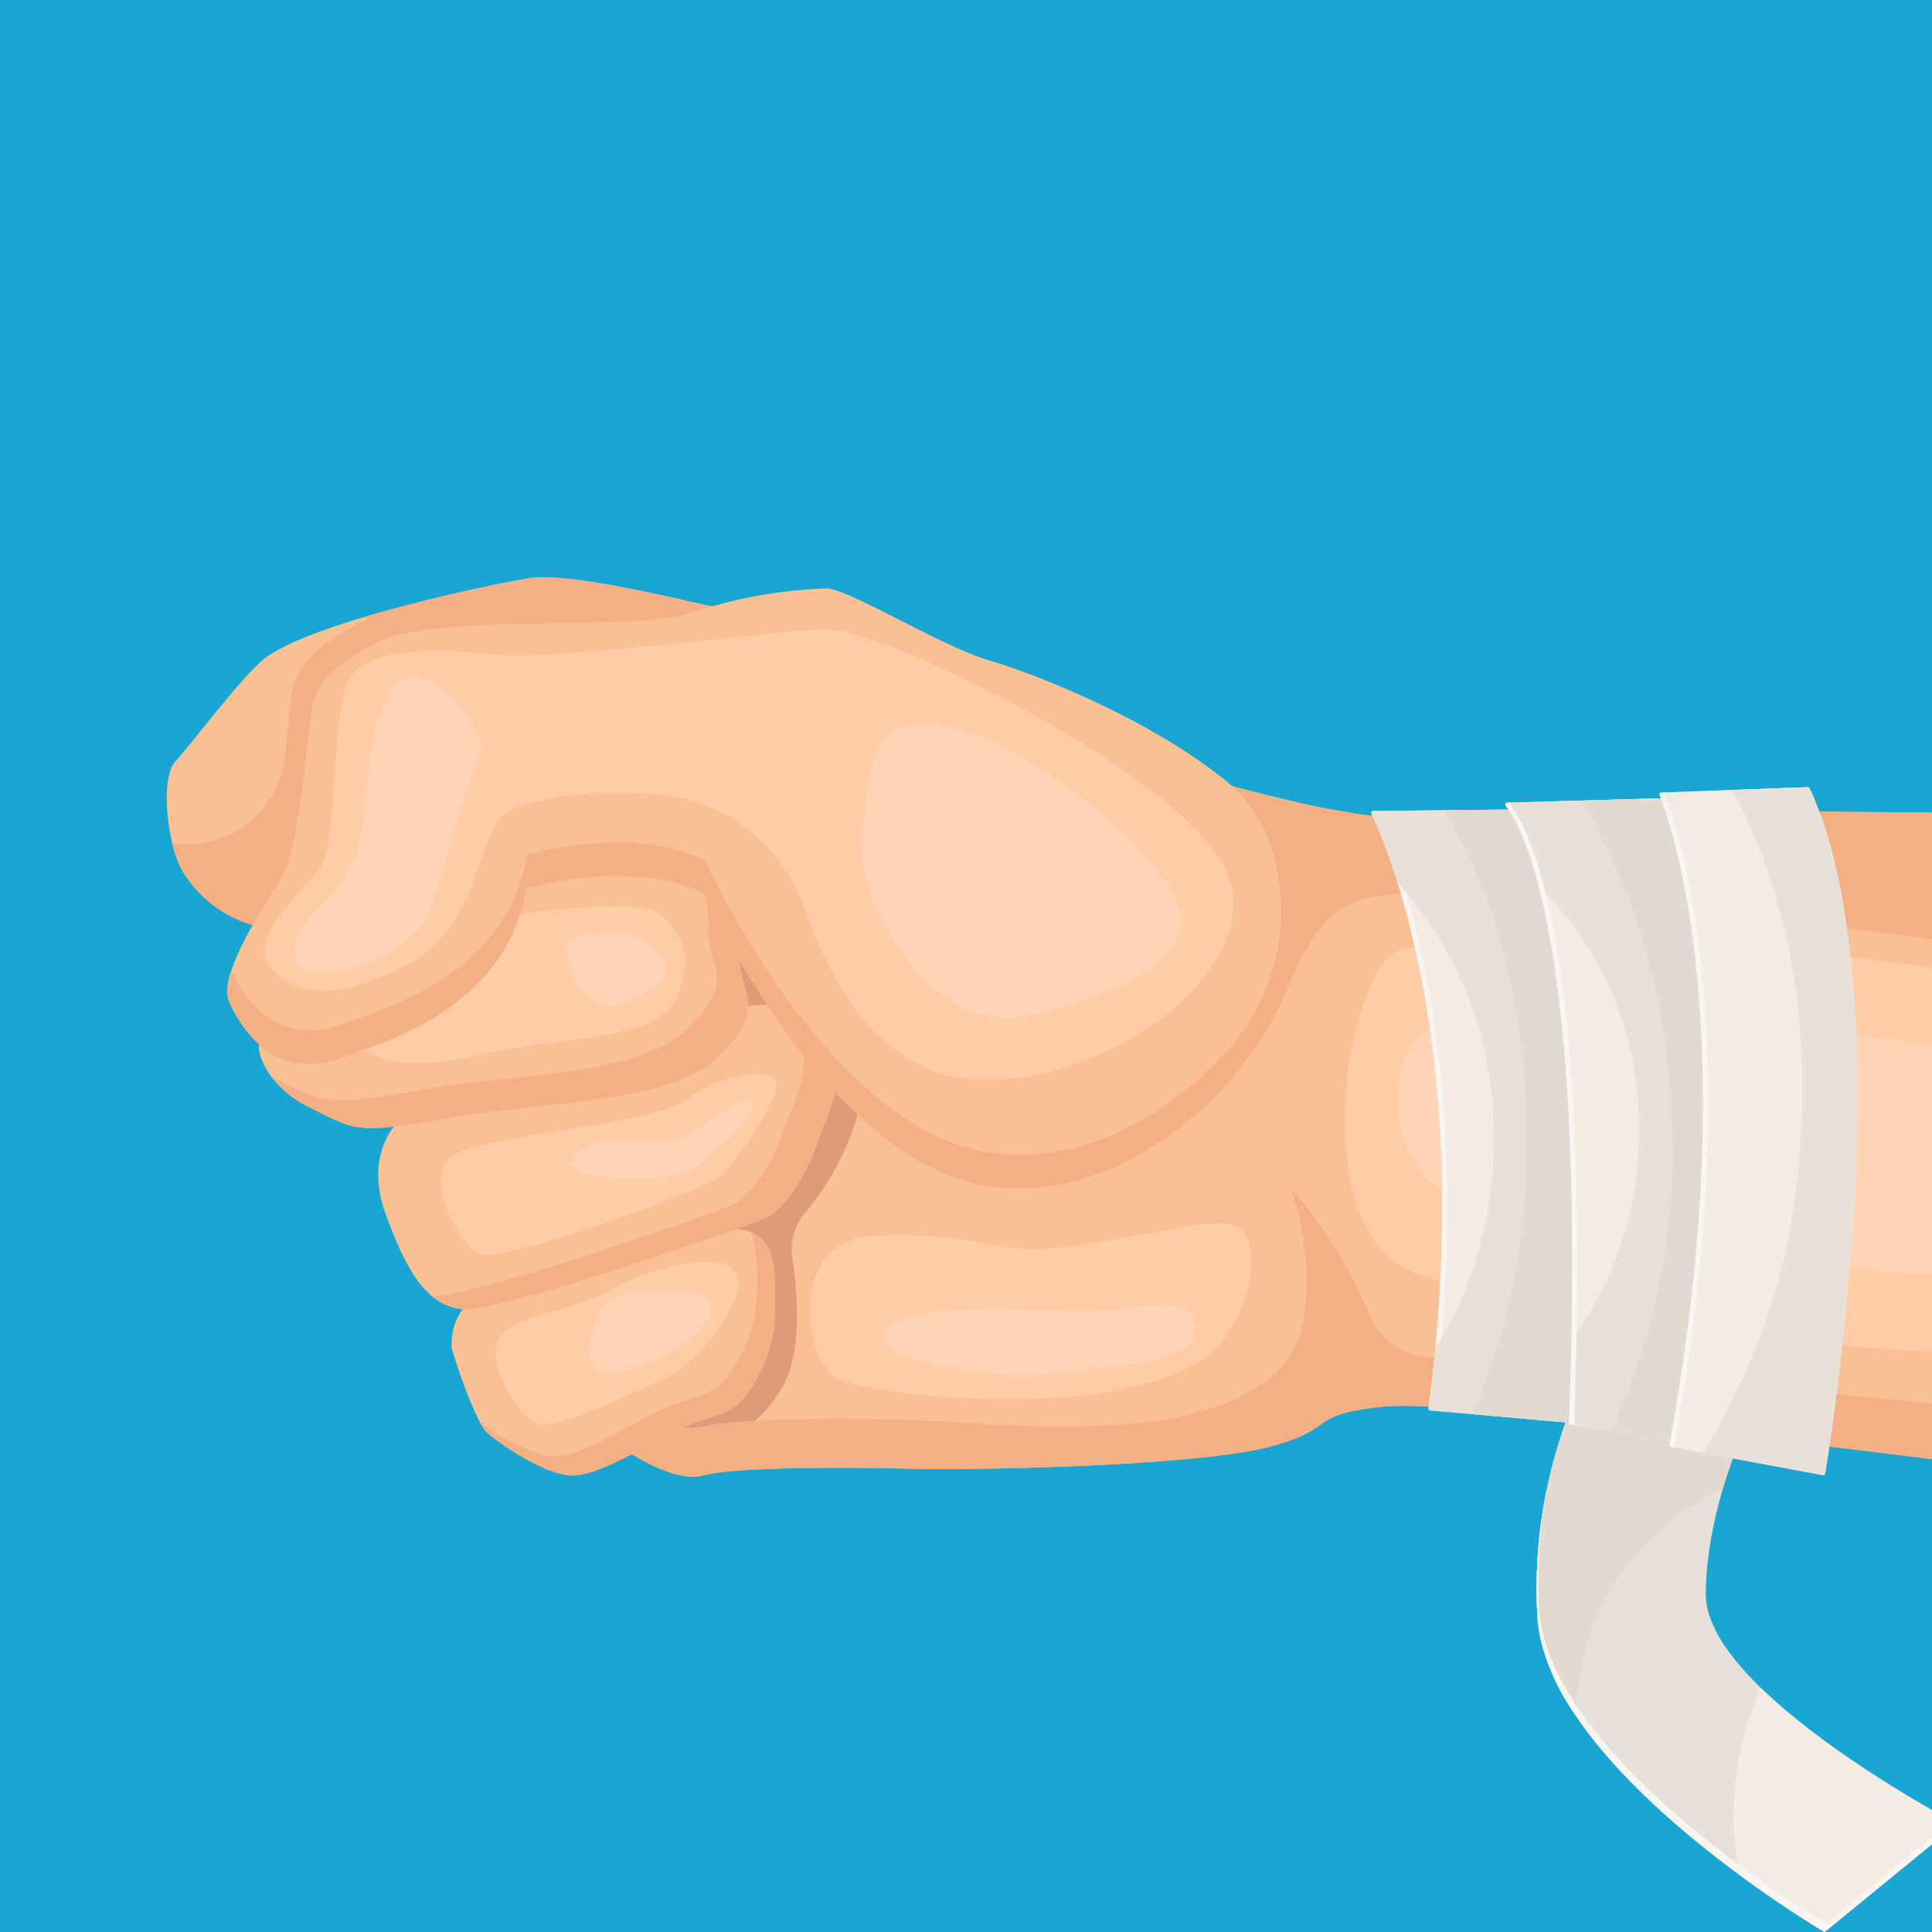 <svg id="Grupo_1103545" data-name="Grupo 1103545" xmlns="http://www.w3.org/2000/svg" xmlns:xlink="http://www.w3.org/1999/xlink" width="122.932" height="122.932" viewBox="0 0 122.932 122.932">
  <rect x="0" y="0" width="122.932" height="122.932" fill="#333333" stroke="none"/>
  <defs>
    <clipPath id="clip-path">
      <rect id="Rectángulo_403527" data-name="Rectángulo 403527" width="122.932" height="122.932" fill="none"/>
    </clipPath>
    <clipPath id="clip-path-2">
      <rect id="Rectángulo_403526" data-name="Rectángulo 403526" width="122.932" height="122.932" fill="#b1fafc"/>
    </clipPath>
    <clipPath id="clip-path-3">
      <rect id="Rectángulo_404281" data-name="Rectángulo 404281" width="120.257" height="86.201" fill="none"/>
    </clipPath>
  </defs>
  <g id="Grupo_1101867" data-name="Grupo 1101867">
    <g id="Grupo_1101865" data-name="Grupo 1101865">
      <g id="Grupo_1101864" data-name="Grupo 1101864" clip-path="url(#clip-path)">
        <rect id="Rectángulo_403526-2" data-name="Rectángulo 403526" width="122.932" height="122.932" fill="#1aa6d2"/>
      </g>
    </g>
  </g>
  <g id="Enmascarar_grupo_1099697" data-name="Enmascarar grupo 1099697" clip-path="url(#clip-path-2)">
    <g id="Grupo_1103541" data-name="Grupo 1103541" transform="translate(10.613 36.73)">
      <g id="Grupo_1103540" data-name="Grupo 1103540" clip-path="url(#clip-path-3)">
        <path id="Trazado_884028" data-name="Trazado 884028" d="M221.507,77.371a56.8,56.8,0,0,1-2.7,17.287q-.557,1.768-1.243,3.507s-33.884-4.382-38.908-3.85-2.78,1.392-7.272,2.566-17.957,1.5-22.767,1.388-11.331-.105-13.256.432-5.238-1.82-5.238-1.82-4.919-31.535-5.988-32.924a.308.308,0,0,1-.056-.186.533.533,0,0,1,.028-.169.106.106,0,0,1,.012-.045c.012-.04.028-.081.045-.125a4.294,4.294,0,0,1,.521-.831A19.914,19.914,0,0,1,126.2,60.9c.722-.75,1.586-1.578,2.51-2.429,3.882-3.583,8.8-7.55,8.8-7.55L165.3,53.8s1.59.468,3.757,1.041c.411.109.847.222,1.3.339.174.045.347.085.521.129.585.149,1.19.295,1.8.436.161.04.323.077.484.113.117.028.23.056.347.081q.442.1.884.194c.065.012.125.028.19.04.226.048.452.1.678.141.7.141,1.368.262,1.993.359q.3.049.581.085c.4.052.767.093,1.11.117l.178.012.294.012c3.955.109,9.088,0,13.042-.319s25.119,0,25.119,0l.2.512a57,57,0,0,1,3.741,20.277" transform="translate(-101.25 -41.547)" fill="#f9c193"/>
        <path id="Trazado_884029" data-name="Trazado 884029" d="M145.443,92.528l-7.2-18.883s-2.525-.5-5.515-1.063c-1.308,1.122-2.722,2.364-4.021,3.563-.924.851-1.788,1.679-2.51,2.429a19.913,19.913,0,0,0-1.509,1.707,4.293,4.293,0,0,0-.521.831c-.016.044-.032.085-.044.125a.106.106,0,0,0-.012.045.528.528,0,0,0-.028.169.308.308,0,0,0,.056.185c1.07,1.388,5.988,32.924,5.988,32.924a15.154,15.154,0,0,0,1.8,1.064c.3.128,7.216-.808,8.954-5.936.728-2.148.459-5.238.171-7.184a3.582,3.582,0,0,1,.885-2.921,16.959,16.959,0,0,0,3.5-7.055" transform="translate(-101.25 -59.226)" fill="#dd9b7a"/>
        <path id="Trazado_884030" data-name="Trazado 884030" d="M98.992,230.376a3.724,3.724,0,0,0-.7,2.459c.275,1.069,1.557,4.81,2.306,5.452s3.528,2.566,5.238,2.672,5.024-2.031,7.055-2.993,3.087-.638,4.269-2.3a9.145,9.145,0,0,0,1.717-5.287c-.107-1.4.534-4.877-2.459-5.114s-15.714,4.039-17.424,5.108" transform="translate(-80.163 -183.807)" fill="#f9c193"/>
        <path id="Trazado_884031" data-name="Trazado 884031" d="M127.12,231.4c-.094-1.228.388-4.067-1.53-4.895a11.242,11.242,0,0,1,.361,3.674,9.145,9.145,0,0,1-1.717,5.287c-1.182,1.659-2.238,1.334-4.269,2.3s-5.345,3.1-7.055,2.993c-1.367-.085-3.413-1.33-4.563-2.154a2.7,2.7,0,0,0,.495.7c.748.641,3.528,2.566,5.238,2.672s5.024-2.031,7.055-2.993,3.087-.637,4.269-2.3a9.145,9.145,0,0,0,1.717-5.287" transform="translate(-88.408 -184.823)" fill="#f5af84"/>
        <path id="Trazado_884032" data-name="Trazado 884032" d="M74.11,155.606s-1.822,1.989-.539,5.517,2.565,5.879,4.917,6.093,17.916-5.2,19.273-5.805,2.64-2.961,3.175-4.457.611-1.4,1.268-3.534-.733-6.621-6.292-5.339-21.8,7.525-21.8,7.525" transform="translate(-59.66 -120.647)" fill="#f9c193"/>
        <path id="Trazado_884033" data-name="Trazado 884033" d="M113.749,148.073a4.548,4.548,0,0,1,1.621,4.727c-.657,2.132-.733,2.037-1.268,3.534s-1.817,3.848-3.175,4.457c-1.32.592-16.057,5.718-19.042,5.809a3.472,3.472,0,0,0,1.92.795c2.352.214,17.916-5.2,19.273-5.805s2.641-2.961,3.175-4.457.611-1.4,1.268-3.534a4.386,4.386,0,0,0-3.773-5.525" transform="translate(-74.977 -120.825)" fill="#f5af84"/>
        <path id="Trazado_884034" data-name="Trazado 884034" d="M36.253,2.1C35.825,2.314,26.1-.465,23,.07S9.422,2.849,6.321,5.094c-1.355.981-4.7,5.452-5.772,6.628S.121,17.6,1.19,18.99a7.623,7.623,0,0,0,6.093,3.421C10.6,22.518,36.253,2.1,36.253,2.1" transform="translate(0 -0.001)" fill="#f9c193"/>
        <path id="Trazado_884035" data-name="Trazado 884035" d="M34.52,1.477h0C32.235.969,26.708-.3,24.55.073,22.724.388,18.337,1.3,14.407,2.45l-.2.322a5.639,5.639,0,0,0-.71.316C9.859,5.119,9.645,6.3,9.431,8.113c-.081.691-.209,2.017-.4,3.494a6.119,6.119,0,0,1-6.106,5.356c-.427,0-.785-.026-1.029-.047a5.935,5.935,0,0,0,.841,2.079,7.719,7.719,0,0,0,5.02,3.314,6.279,6.279,0,0,0,1.249.1c3.707-.5,25.865-17.97,28.793-20.3a20.1,20.1,0,0,1-3.285-.627" transform="translate(-1.552 -0.005)" fill="#f5af84"/>
        <path id="Trazado_884036" data-name="Trazado 884036" d="M31.844,108.512c-.149.26.226,2.523,3.219,4.02s2.978,1.71,9.026.641,13.958-.857,17.058-3.955,1.279-4.007,1.281-6.012-.212-5.212-3.74-6.388-20.976,1.474-26.843,11.694" transform="translate(-25.962 -78.791)" fill="#f9c193"/>
        <path id="Trazado_884037" data-name="Trazado 884037" d="M65.816,105.763c0-1.847-.187-4.711-2.973-6.07a7.965,7.965,0,0,1,.972,4.321c0,2.005,1.819,2.913-1.281,6.012s-11.011,2.886-17.058,3.955-6.032.855-9.025-.641c-.169-.085-.328-.173-.481-.262a6.728,6.728,0,0,0,2.482,2.01c2.993,1.5,2.978,1.71,9.026.641s13.958-.857,17.058-3.955,1.279-4.007,1.281-6.012" transform="translate(-29.351 -81.348)" fill="#f5af84"/>
        <path id="Trazado_884038" data-name="Trazado 884038" d="M65.2,121.96c0,1.2,2.607,2.511,7.939,1.255s11.251-.731,12.506-3.683,0-4.208-1.076-5.284-9.914-.159-13.476,1-5.893,4.2-5.893,6.715" transform="translate(-53.205 -92.834)" fill="#ffcca6"/>
        <path id="Trazado_884039" data-name="Trazado 884039" d="M51.3,23.254s7.7,17.1,18.173,18.6,20.952-10.476,19.883-18.6S72.467,9.25,69.473,8.4,60.6,3.906,59.1,3.8a29.733,29.733,0,0,0-8.766,1.6C46.6,6.578,33.876,5.3,30.242,7.326s-3.848,3.207-4.062,5.024-.748,8.017-1.817,9.835-4.062,6.2-3.314,7.91S23.935,35.12,28,33.73,38.687,30.1,39.97,22.884c0,0,6.842-1.981,11.331.37" transform="translate(-17.078 -3.089)" fill="#f9c193"/>
        <path id="Trazado_884040" data-name="Trazado 884040" d="M136.073,82.86c-11.65-1.533-39.106-5.347-43.6-3.172-2.1,1.013-3.22,3.357-4.1,5.516C85.544,92.088,77.518,98.868,69.48,97.722,59,96.225,51.3,79.119,51.3,79.119c-2.942-1.542-6.9-1.219-9.273-.815a21.007,21.007,0,0,0-2.058.448C38.69,85.971,32.065,88.207,28,89.6s-6.2-1.925-6.949-3.636a2.963,2.963,0,0,1,.133-1.957c.819,1.755,2.946,4.79,6.864,3.45,4.064-1.388,10.693-3.628,11.973-10.847a23.494,23.494,0,0,1,4.519-.734,13.163,13.163,0,0,1,6.811,1.106s7.7,17.1,18.175,18.6c5.524.791,11.045-2.167,14.874-6.327a13.187,13.187,0,0,0,3.289-11.819,9.409,9.409,0,0,0-2.8-5.181,61.49,61.49,0,0,0,10.354,2.058c3.955.109,9.087,0,13.042-.319s25.119,0,25.119,0a56.57,56.57,0,0,1,2.671,8.869" transform="translate(-17.084 -58.956)" fill="#f5af84"/>
        <path id="Trazado_884041" data-name="Trazado 884041" d="M410.325,126.4c-3,2.307-5.38,16.859.9,20.087s32.844,5.652,36.335,5.292,4.726-19.306,2.332-22.605-37.232-4.567-39.564-2.773" transform="translate(-332.328 -102.47)" fill="#ffcca6"/>
        <path id="Trazado_884042" data-name="Trazado 884042" d="M427.283,152.569c-2.144,1.693-2.69,7.844,1.435,10.2s31.652,6.392,34.219,4.866,2.125-11.478,1.08-13.092-33.327-4.663-36.734-1.973" transform="translate(-347.313 -123.623)" fill="#ffd3b6"/>
        <path id="Trazado_884043" data-name="Trazado 884043" d="M224.208,224.9c-2.562,1.678-2.123,7.353,0,8.429s18.012,2.906,23.645-1.588c2.244-1.79,3.587-6.581,1.973-7.967s-10.4,2.022-15.065,1.125-8.91-1.076-10.553,0" transform="translate(-181.513 -182.318)" fill="#ffcca6"/>
        <path id="Trazado_884044" data-name="Trazado 884044" d="M59.468,28.526a10.644,10.644,0,0,1,8.67,6.94c2.085,5.833,5.379,11.151,11.685,11.151,8.429,0,18.256-7.559,15.065-13.65S73.008,17.743,69.421,17.922,52.473,19.9,48.572,19.537s-8.922-.583-9.64,2.309-.538,9.667-1.435,11.122-4.84,4.5-3.227,6.476,4.4,2.036,8.428-.031c4.89-2.511,4.539-7.9,6.377-9.654,1.015-.968,5.83-1.822,10.392-1.233" transform="translate(-27.651 -14.622)" fill="#ffcca6"/>
        <path id="Trazado_884045" data-name="Trazado 884045" d="M210.455,222.074a4.259,4.259,0,0,1-3.623-2.746,30.056,30.056,0,0,0-4.961-7.971c1.417,4.4,1.207,8.651,0,10.525-4.156,6.454-19.363,4.3-24.173,4.2s-11.331-.109-13.256.432a3.814,3.814,0,0,1-2.145-.212l-2.58,1.837c1,.631,3.263,1.893,4.725,1.482,1.925-.537,8.446-.537,13.256-.432s18.28-.214,22.767-1.388,2.247-2.03,7.271-2.566,38.908,3.85,38.908,3.85q.684-1.737,1.243-3.507c-7.868-.868-29.5-2.809-37.433-3.5" transform="translate(-130.326 -172.464)" fill="#f5af84"/>
        <path id="Trazado_884046" data-name="Trazado 884046" d="M95.4,176.955c-1.8,1.561.652,5.685,1.859,6.223s14.25-4.033,15.283-5,4.044-5.219,3.5-6.116-3.617-.256-5.755,1.307S97,175.574,95.4,176.955" transform="translate(-77.324 -140.063)" fill="#ffcca6"/>
        <path id="Trazado_884047" data-name="Trazado 884047" d="M114.174,241.212c-1.6,1.383.975,5.452,2.231,5.811s6.1-2.045,8.07-2.905,5.288-5.032,4.527-6.623-5.439-.515-7.853.92-5.44,1.47-6.976,2.8" transform="translate(-92.749 -193.147)" fill="#ffcca6"/>
        <path id="Trazado_884048" data-name="Trazado 884048" d="M240.243,57.409c-.8,3.749,4,13.468,10.7,11.845s11.361-4.144,8.851-8.084-10.043-9.916-14.886-10.426-4.125,4.154-4.663,6.664" transform="translate(-195.962 -41.376)" fill="#ffd3b6"/>
        <path id="Trazado_884049" data-name="Trazado 884049" d="M44.123,51.549c-.426,3.648,7.768.83,8.776-2.708s2.36-8.174,3.029-9.622-3.865-7.053-5.723-3.982-1.126,7.324-2.216,10.423-3.606,3.663-3.866,5.889" transform="translate(-35.99 -28.013)" fill="#ffd3b6"/>
        <path id="Trazado_884050" data-name="Trazado 884050" d="M139.926,184.406c-1.24,1.459,6.223,2.072,8.017.461s4.18-3.66,3.166-4.07-3.112,2.468-5.47,2.554-4.4-.484-5.712,1.056" transform="translate(-114.064 -147.494)" fill="#ffd3b6"/>
        <path id="Trazado_884051" data-name="Trazado 884051" d="M146.645,247.413c-1.045,2.407-.868,4.3,1.142,3.939s5.776-2.225,5.955-4.072-6.3-1.694-7.1.133" transform="translate(-119.147 -200.705)" fill="#ffd3b6"/>
        <path id="Trazado_884052" data-name="Trazado 884052" d="M138.375,122.991c-1.117.635.907,4.772,2.917,4.139s3.9-1.709,2.864-3.144a4.673,4.673,0,0,0-5.781-1" transform="translate(-112.652 -99.883)" fill="#ffd3b6"/>
        <path id="Trazado_884053" data-name="Trazado 884053" d="M247.829,253.332c-1.277,1.829,6.815,3.117,10.4,2.714s9.147-.543,9.326-2.714-1.973-1.707-5.38-1.4-12.733-.911-14.348,1.4" transform="translate(-202.114 -205.355)" fill="#ffd3b6"/>
        <path id="Trazado_884054" data-name="Trazado 884054" d="M477.446,268.552a31.32,31.32,0,0,0-3.754,16.639c.5,9.736,18.283,20.144,18.283,20.144l8.409-6.883s-15.992-8.393-15.967-14.6,3.334-12.412,3.334-12.412Z" transform="translate(-386.489 -219.134)" fill="#e8e1da"/>
        <path id="Trazado_884055" data-name="Trazado 884055" d="M485.463,277.255a33.579,33.579,0,0,1,2.286-5.82l-10.3-2.883a31.319,31.319,0,0,0-3.754,16.639,12.918,12.918,0,0,0,2.439,6.362c.233-6.629,4.061-12.207,9.333-14.3" transform="translate(-386.488 -219.134)" fill="#e2d9d0"/>
        <path id="Trazado_884056" data-name="Trazado 884056" d="M556.114,392.665s-7.77-4.079-12.47-8.654a19.948,19.948,0,0,0-1.353,11.905c3.038,2.24,5.414,3.631,5.414,3.631Z" transform="translate(-442.22 -313.346)" fill="#f4ece3"/>
        <path id="Trazado_884057" data-name="Trazado 884057" d="M492.081,342.4S474.3,331.994,473.8,322.257a31.6,31.6,0,0,1,.522-7.623,31.541,31.541,0,0,0-.629,8.159c.5,9.737,18.283,20.144,18.283,20.144l8.409-6.883s-.118-.062-.33-.177Z" transform="translate(-386.488 -256.736)" fill="#f9f5f2"/>
        <path id="Trazado_884058" data-name="Trazado 884058" d="M416.52,80.552c.771,1.593,6.685,14.762,3.628,37.839a.118.118,0,0,0,.106.133l10.022.887a.117.117,0,0,0,.127-.1c.233-1.924,3.224-27.985-4-38.972a.119.119,0,0,0-.1-.054l-9.673.1a.116.116,0,0,0-.106.166" transform="translate(-339.863 -65.509)" fill="#f4ece3"/>
        <path id="Trazado_884059" data-name="Trazado 884059" d="M420.575,118.524a.118.118,0,0,1-.105-.133c3.057-23.077-2.858-36.246-3.628-37.839a.116.116,0,0,1,.106-.166l9.366-.1a.126.126,0,0,0-.014,0l-9.673.1a.116.116,0,0,0-.106.166c.771,1.593,6.685,14.762,3.628,37.839a.118.118,0,0,0,.106.133Z" transform="translate(-339.863 -65.509)" fill="#f9f5f2"/>
        <path id="Trazado_884060" data-name="Trazado 884060" d="M426.4,80.336a.119.119,0,0,0-.1-.054l-9.673.1a.116.116,0,0,0-.106.166,33.2,33.2,0,0,1,1.668,4.413A23.629,23.629,0,0,1,424.28,101.3a24.773,24.773,0,0,1-3.7,13.284c-.118,1.237-.258,2.5-.43,3.8a.118.118,0,0,0,.106.133l10.022.887a.117.117,0,0,0,.127-.1c.233-1.924,3.224-27.985-4-38.972" transform="translate(-339.863 -65.509)" fill="#e8e1da"/>
        <path id="Trazado_884061" data-name="Trazado 884061" d="M446.926,80.336a.119.119,0,0,0-.1-.054l-5.162.056c3.256,5.452,5.258,12.822,5.258,20.941a43.59,43.59,0,0,1-3.475,17.481l7.356.651a.117.117,0,0,0,.127-.1c.233-1.924,3.224-27.985-4-38.972" transform="translate(-360.389 -65.509)" fill="#e2d9d0"/>
        <path id="Trazado_884062" data-name="Trazado 884062" d="M462.832,76.766c.92,1.119,5.218,8.071,4.031,39.269a.119.119,0,0,0,.1.122l9.342,1.368a.118.118,0,0,0,.134-.105c.2-2.08,2.684-29.895-2.6-41.088a.118.118,0,0,0-.111-.067l-10.8.311a.117.117,0,0,0-.089.19" transform="translate(-377.642 -62.23)" fill="#f4ece3"/>
        <path id="Trazado_884063" data-name="Trazado 884063" d="M473.836,76.331a.118.118,0,0,0-.111-.067l-10.8.312a.117.117,0,0,0-.089.19c.362.44,1.246,1.784,2.114,5.149A21.3,21.3,0,0,1,471.3,97.477a21.973,21.973,0,0,1-4.279,13.264c-.034,1.683-.084,3.444-.155,5.293a.118.118,0,0,0,.1.122l9.342,1.368a.118.118,0,0,0,.134-.106c.2-2.08,2.684-29.895-2.6-41.088" transform="translate(-377.642 -62.23)" fill="#e8e1da"/>
        <path id="Trazado_884064" data-name="Trazado 884064" d="M467.285,116.157a.118.118,0,0,1-.1-.122c1.187-31.2-3.111-38.15-4.031-39.269a.117.117,0,0,1,.089-.19l10.514-.3a.112.112,0,0,0-.032-.008l-10.8.312a.117.117,0,0,0-.089.19c.92,1.119,5.218,8.071,4.031,39.269a.118.118,0,0,0,.1.122Z" transform="translate(-377.642 -62.23)" fill="#f9f5f2"/>
        <path id="Trazado_884065" data-name="Trazado 884065" d="M495.323,76.331a.118.118,0,0,0-.111-.067l-6.073.175a41.866,41.866,0,0,1,5.7,20.052,42.128,42.128,0,0,1-3.82,20.042l6.773.992a.118.118,0,0,0,.134-.106c.2-2.08,2.684-29.895-2.6-41.088" transform="translate(-399.129 -62.23)" fill="#e2d9d0"/>
        <path id="Trazado_884066" data-name="Trazado 884066" d="M516.154,73.1c.62,1.539,5.476,14.8.629,41.335a.118.118,0,0,0,.094.137l9.671,1.8a.117.117,0,0,0,.138-.1c.34-2.066,4.944-30.942-.993-43.612a.119.119,0,0,0-.112-.068l-9.32.345a.116.116,0,0,0-.106.158" transform="translate(-421.166 -59.238)" fill="#f4ece3"/>
        <path id="Trazado_884067" data-name="Trazado 884067" d="M537.96,72.665a.119.119,0,0,0-.112-.068l-4.862.18c3.285,5.8,5.021,13.806,4.388,22.51a42,42,0,0,1-6.194,19.664l7.636,1.421a.117.117,0,0,0,.137-.1c.34-2.066,4.944-30.942-.993-43.612" transform="translate(-433.433 -59.238)" fill="#e8e1da"/>
        <path id="Trazado_884068" data-name="Trazado 884068" d="M517.2,114.572a.118.118,0,0,1-.094-.137c4.847-26.539-.01-39.8-.63-41.335a.116.116,0,0,1,.106-.158l9.04-.335a.113.113,0,0,0-.04-.01l-9.32.345a.116.116,0,0,0-.106.158c.62,1.539,5.476,14.8.629,41.335a.118.118,0,0,0,.094.137Z" transform="translate(-421.166 -59.238)" fill="#f9f5f2"/>
      </g>
    </g>
  </g>
  <rect id="Rectángulo_403527-2" data-name="Rectángulo 403527" width="122.932" height="122.932" fill="none"/>
</svg>

